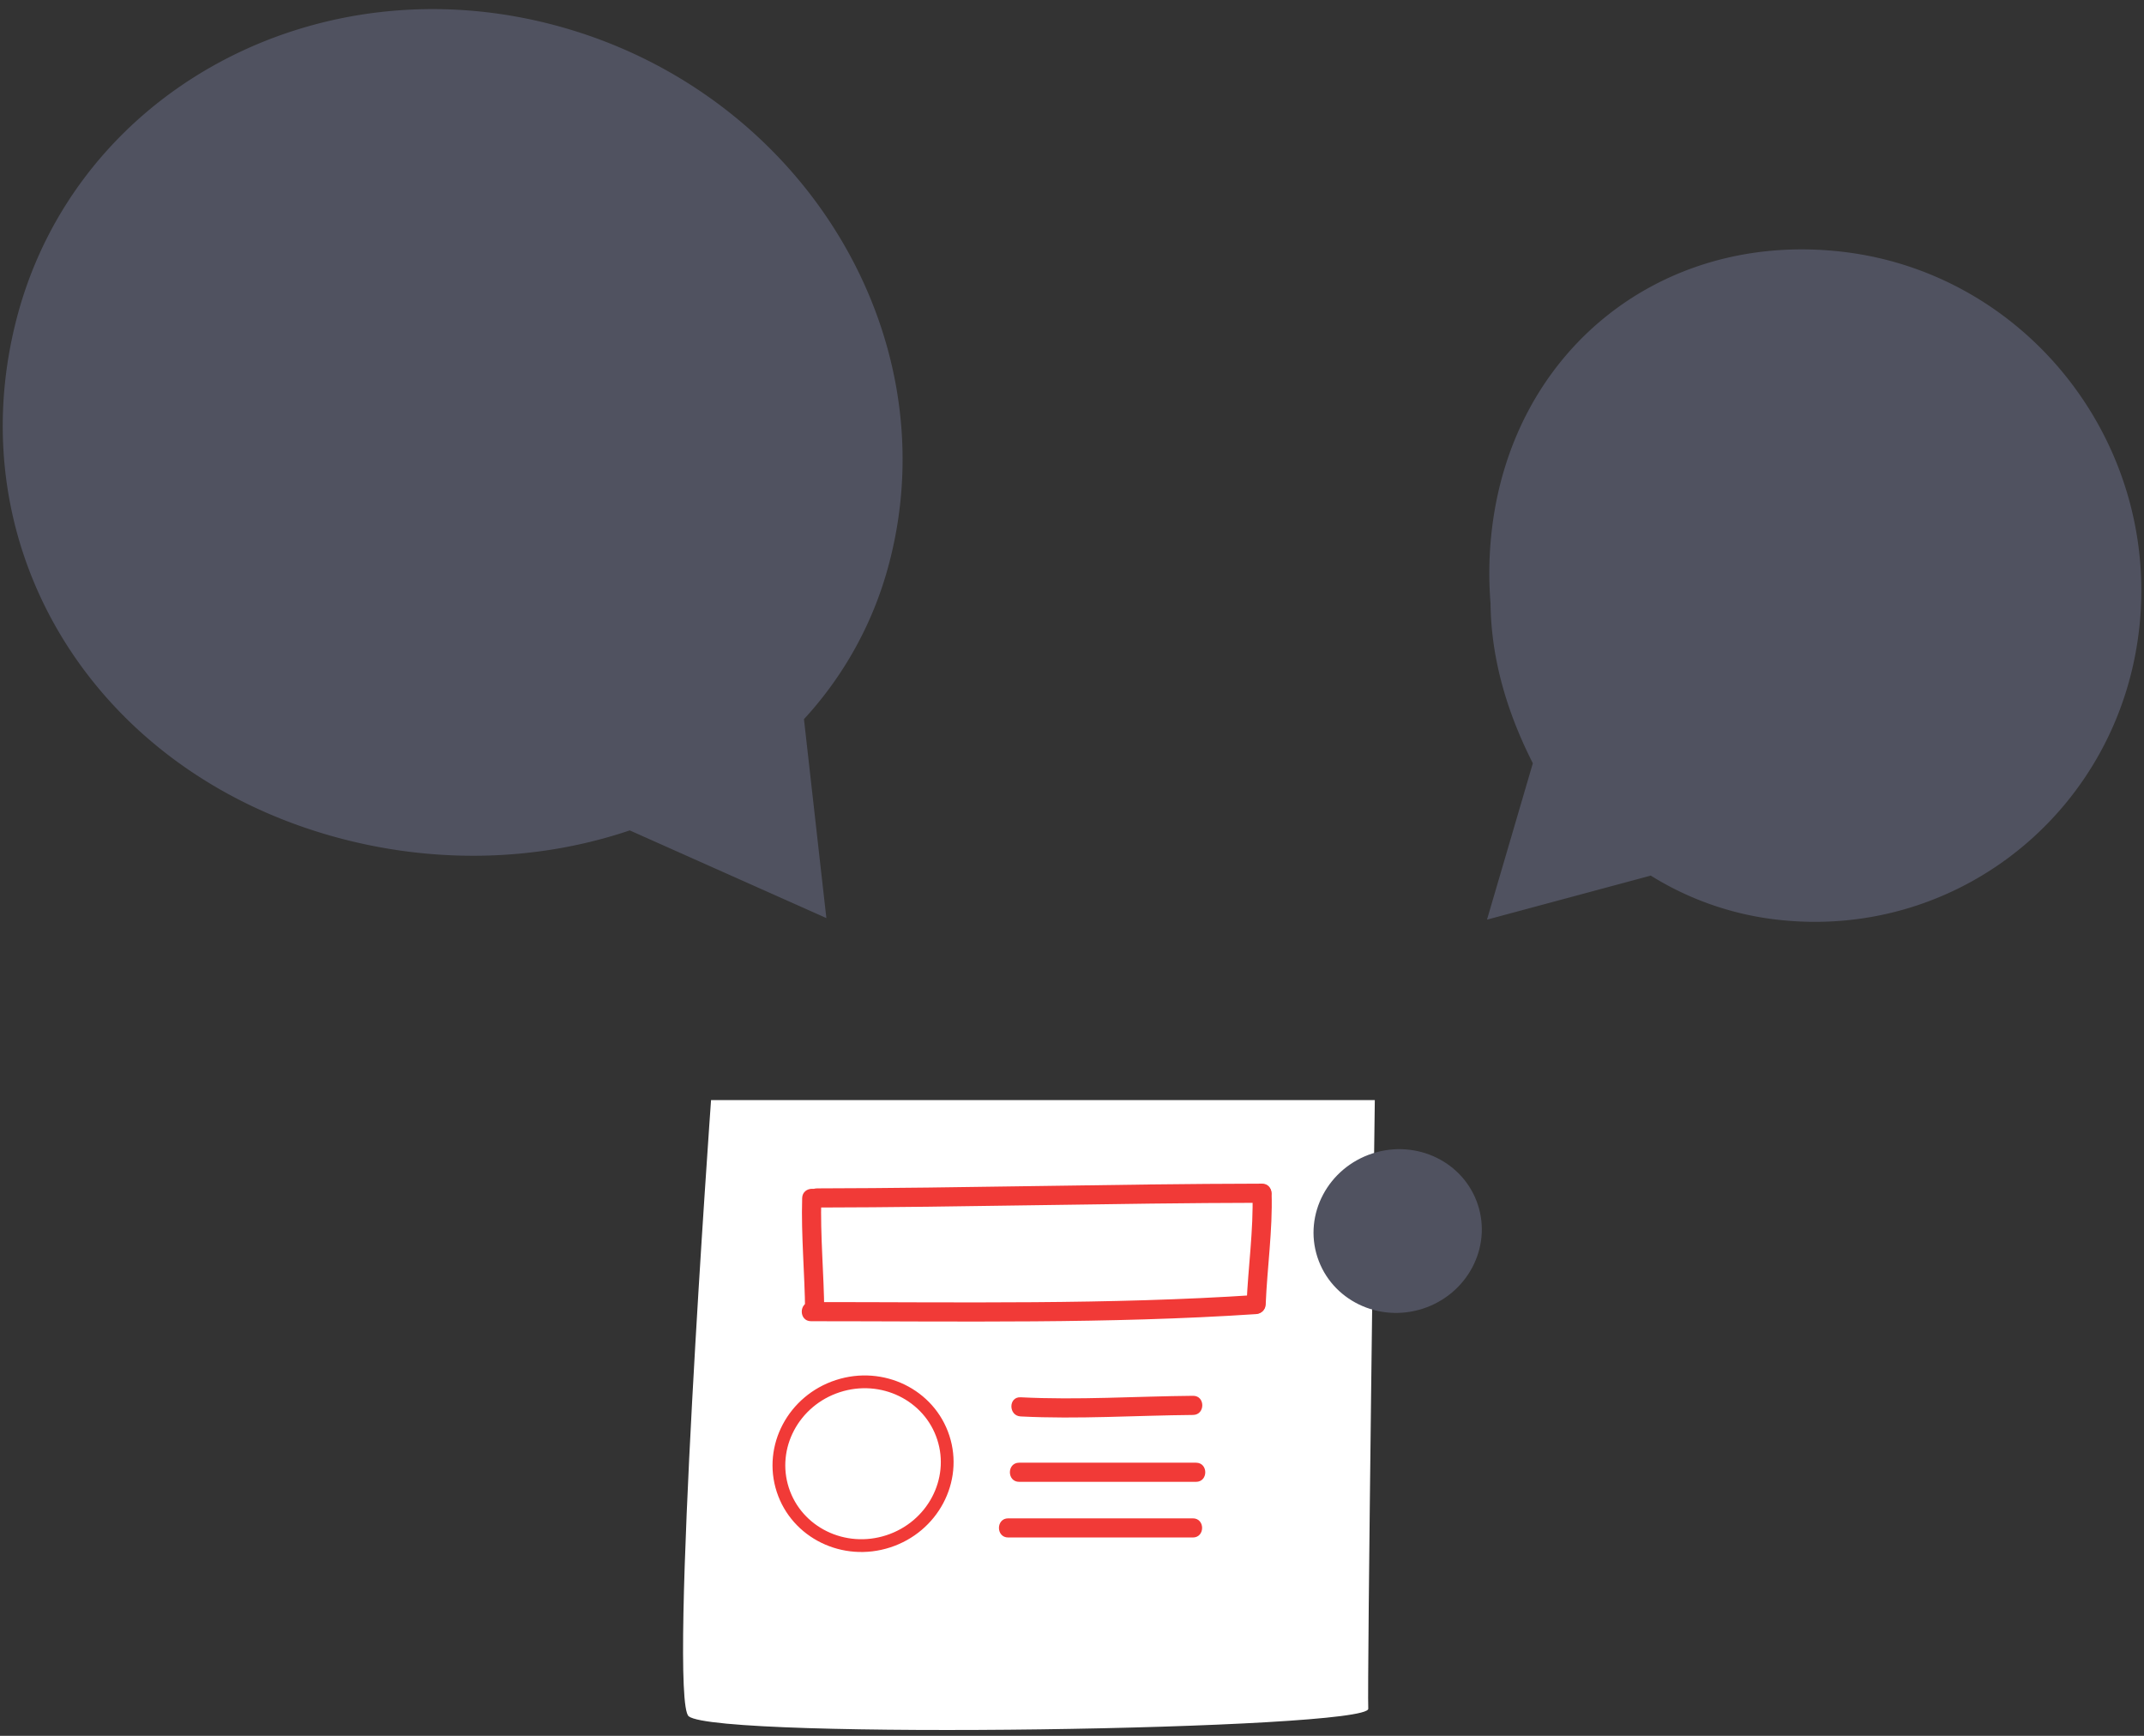 <svg width="168" height="136" viewBox="0 0 168 136" xmlns="http://www.w3.org/2000/svg">
    <rect x="0" y="0" width="168" height="136" fill="#333333" stroke="none"/>
    <title>
        Page 1
    </title>
    <g fill="none" fill-rule="evenodd">
        <path d="M107.728 86.192s-.61 46.017-.513 47.682c.097 1.664-50.916 2.454-53.248.596-1.627-1.296 1.75-48.278 1.75-48.278h52.011z" fill="#FFF"/>
        <path d="M103.23 98.495c-1.092-3.358.84-6.995 4.313-8.124 3.473-1.13 7.173.677 8.265 4.035 1.092 3.357-.839 6.995-4.313 8.124-3.473 1.129-7.172-.677-8.264-4.035" fill="#505260"/>
        <path d="M62.856 93.865c-.087 2.969.206 5.926.232 8.893.008.967 1.508.968 1.5 0-.026-2.967-.32-5.924-.232-8.893.029-.968-1.472-.965-1.5 0" fill="#F13A37"/>
        <path d="M64.015 94.608c11.627-.02 23.25-.351 34.877-.371.967-.002.967-1.502 0-1.5-11.627.02-23.25.35-34.877.37-.967.003-.967 1.503 0 1.5" fill="#F13A37"/>
        <path d="M98.142 93.494c.087 2.911-.346 5.804-.464 8.708-.04.968 1.46.964 1.5 0 .118-2.904.55-5.797.464-8.708-.03-.965-1.53-.968-1.5 0" fill="#F13A37"/>
        <path d="M63.55 103.515c11.595 0 23.3.213 34.877-.557.96-.064.966-1.564 0-1.5-11.576.77-23.282.556-34.877.557-.967 0-.967 1.5 0 1.5m16.425 7.46c4.505.23 9.003-.077 13.51-.116.966-.009.967-1.509 0-1.5-4.507.04-9.005.346-13.51.116-.967-.049-.962 1.451 0 1.5m-.116 5.125h13.858c.968 0 .968-1.5 0-1.5H79.859c-.967 0-.967 1.5 0 1.5m-.858 4.36H93.47c.967 0 .967-1.5 0-1.5H79.001c-.967 0-.967 1.5 0 1.5" fill="#F13A37"/>
        <path d="M61.338 116.725c-1.092-3.358.84-6.995 4.313-8.124 3.473-1.129 7.173.677 8.265 4.035 1.092 3.357-.839 6.995-4.313 8.124-3.473 1.13-7.173-.677-8.265-4.035z" stroke="#F13A37"/>
        <path d="M49.345 65.06l15.407 6.869-1.755-15.584a28.74 28.74 0 0 0 6.712-12.358c4.62-17.907-6.95-36.664-25.842-41.904C24.972-3.159 5.91 7.106 1.291 25.013c-4.62 17.907 6.004 35.304 24.895 40.543 7.759 2.152 15.705 1.92 22.697-.343l-1.026 1.418 1.026-1.418c.154-.05.308-.1.462-.153zm80.006 3.542l-12.833 3.451 3.593-12.253-1.446-.683 1.446.683c-2.25-4.43-3.274-8.6-3.316-12.536a29.223 29.223 0 0 1 .039-5.153c1.386-14.452 13.184-24.017 27.474-22.393 14.29 1.624 24.747 14.658 23.359 29.114-1.387 14.452-14.091 24.85-28.381 23.226a23.803 23.803 0 0 1-9.935-3.456z" fill="#505260"/>
    </g>
</svg>

